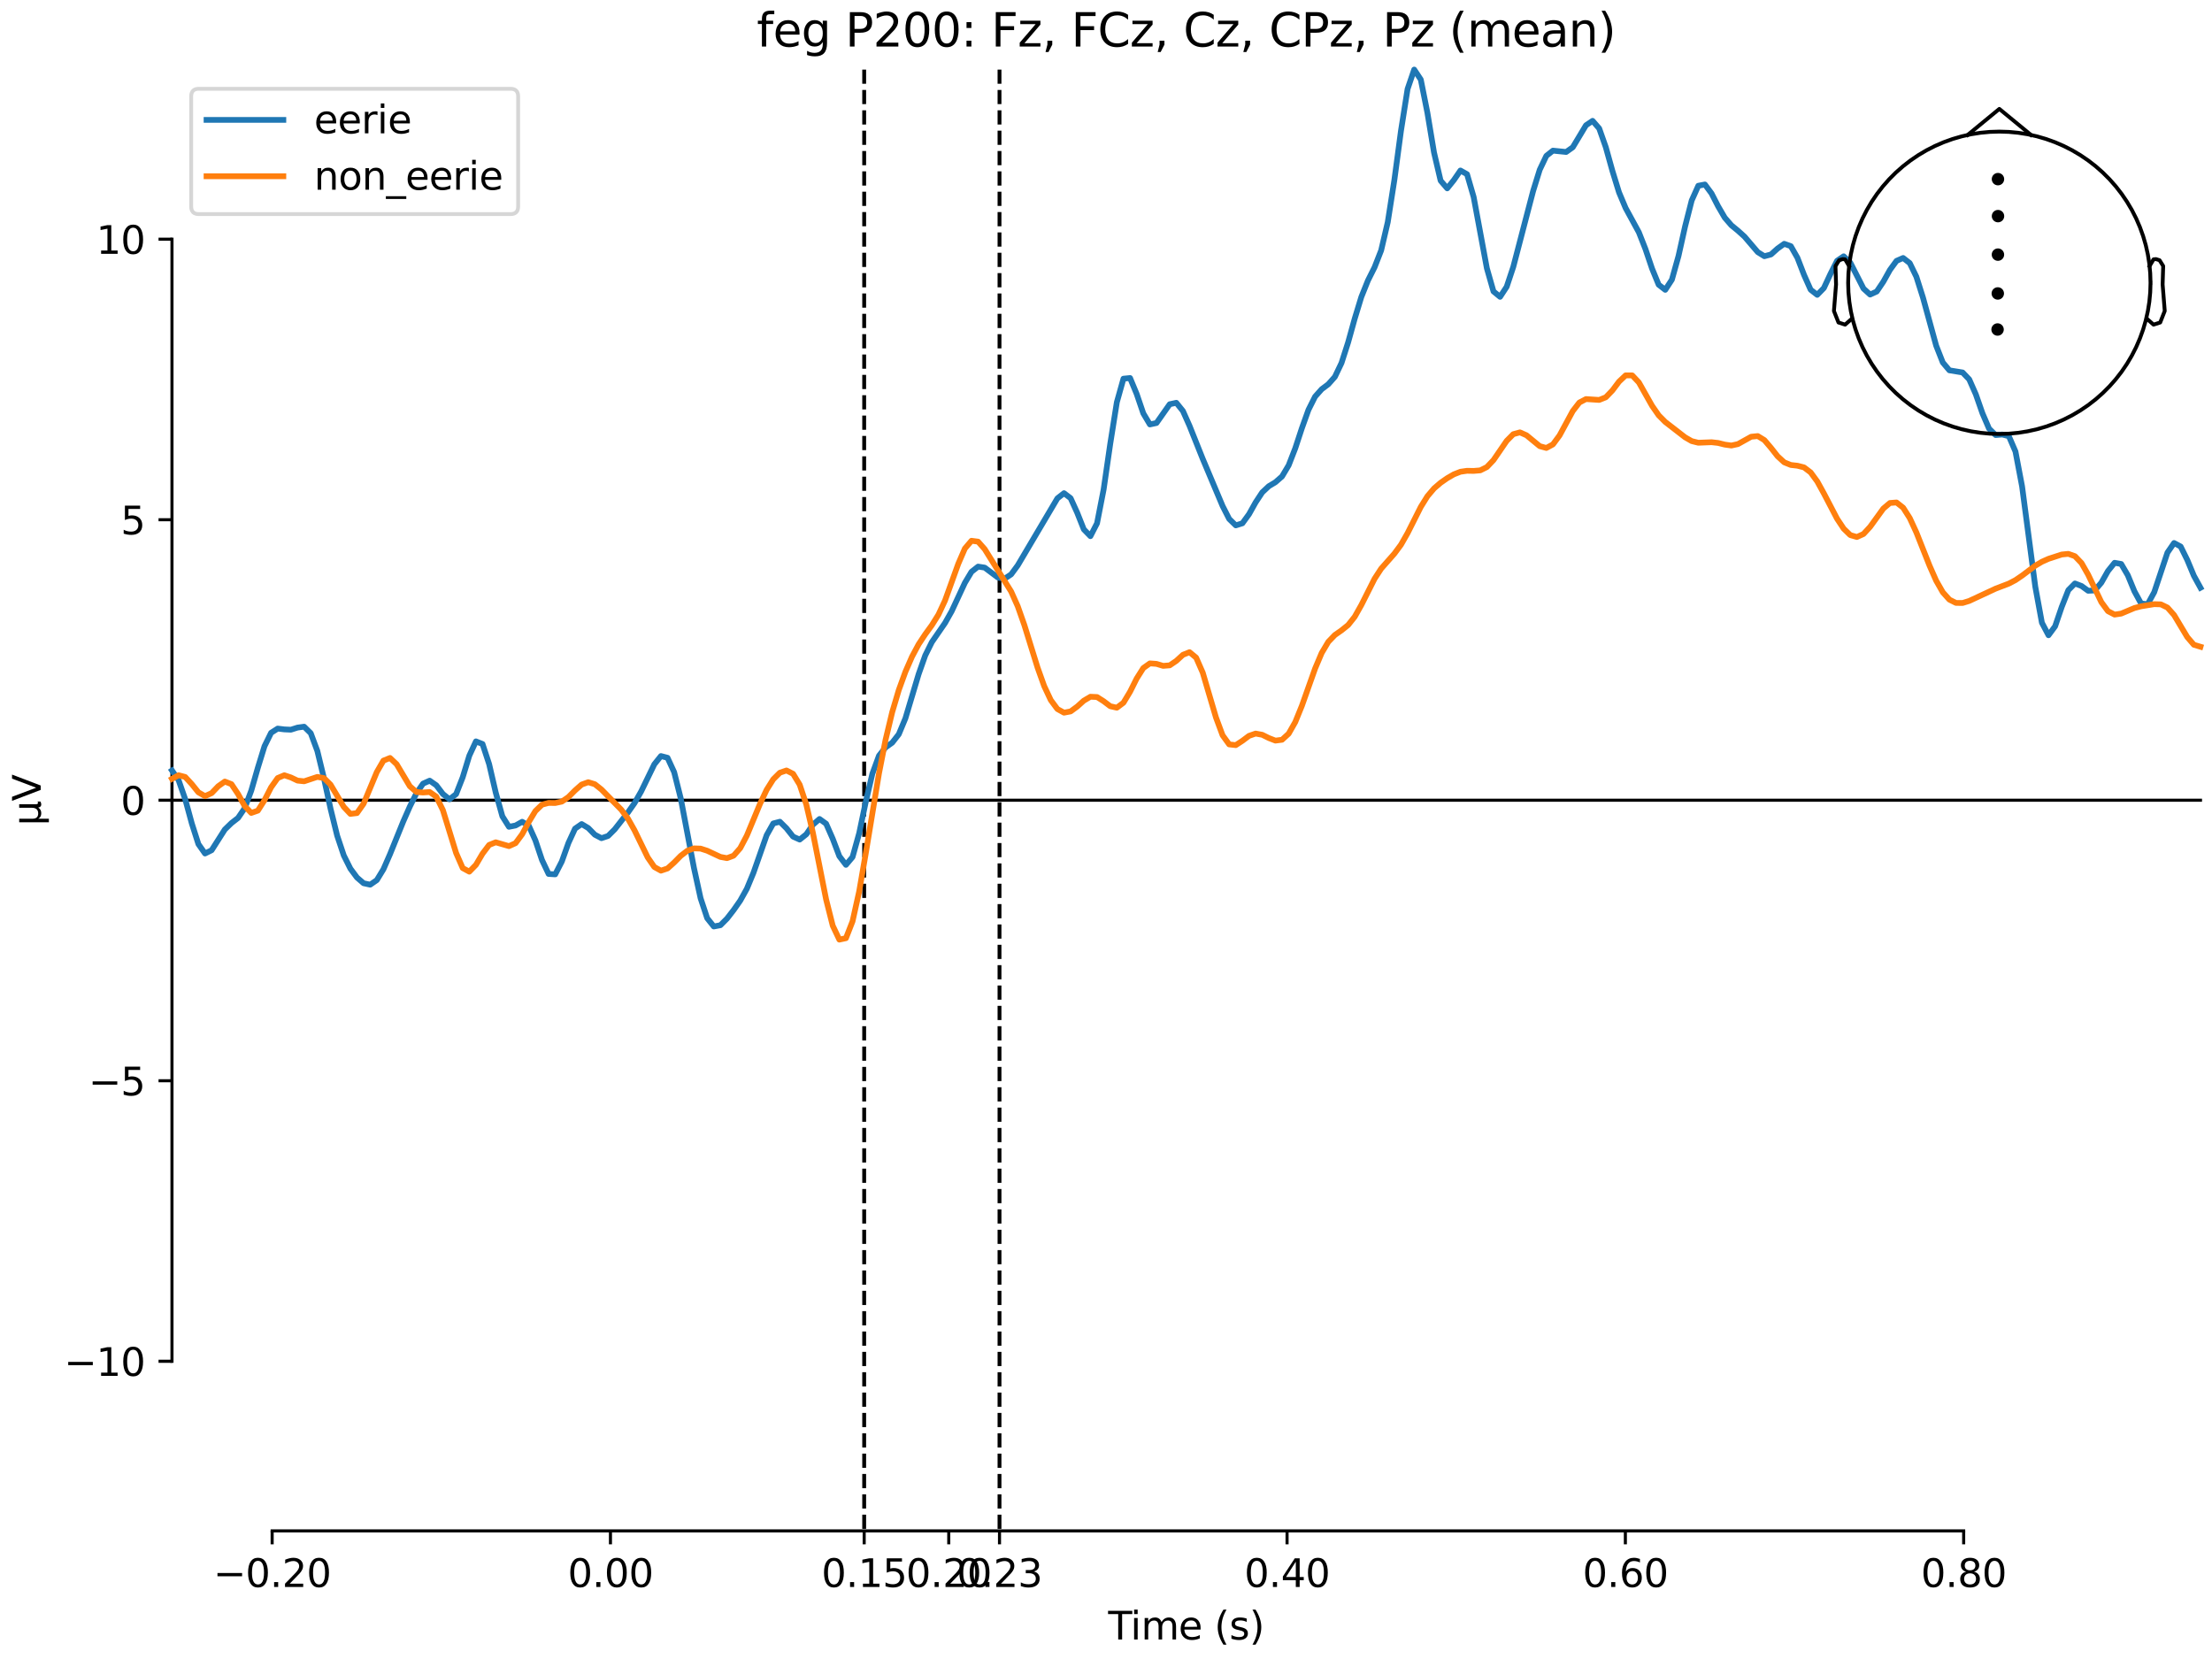 <?xml version="1.0" encoding="utf-8" standalone="no"?>
<!DOCTYPE svg PUBLIC "-//W3C//DTD SVG 1.1//EN"
  "http://www.w3.org/Graphics/SVG/1.1/DTD/svg11.dtd">
<svg xmlns:xlink="http://www.w3.org/1999/xlink" width="576pt" height="432pt" viewBox="0 0 576 432" xmlns="http://www.w3.org/2000/svg" version="1.1">
 <defs>
  <style type="text/css">*{stroke-linejoin: round; stroke-linecap: butt}</style>
 </defs>
 <g id="figure_1">
  <g id="patch_1">
   <path d="M 0 432 
L 576 432 
L 576 0 
L 0 0 
z
" style="fill: #ffffff"/>
  </g>
  <g id="axes_1">
   <g id="patch_2">
    <path d="M 44.783 398.644 
L 573 398.644 
L 573 18.118 
L 44.783 18.118 
L 44.783 398.644 
z
" style="fill: none; opacity: 0"/>
   </g>
   <g id="patch_3">
    <path d="M 44.783 354.47 
L 44.783 62.292 
" style="fill: none; stroke: #000000; stroke-width: 0.8; stroke-linejoin: miter; stroke-linecap: square"/>
   </g>
   <g id="LineCollection_1">
    <path d="M 225.031 18.118 
L 225.031 398.644 
" clip-path="url(#pc5da5f816c)" style="fill: none; stroke-dasharray: 3.7,1.6; stroke-dashoffset: 0; stroke: #000000"/>
    <path d="M 260.268 18.118 
L 260.268 398.644 
" clip-path="url(#pc5da5f816c)" style="fill: none; stroke-dasharray: 3.7,1.6; stroke-dashoffset: 0; stroke: #000000"/>
   </g>
   <g id="matplotlib.axis_1">
    <g id="xtick_1">
     <g id="line2d_1">
      <defs>
       <path id="mfc58b6dfa8" d="M 0 0 
L 0 3.5 
" style="stroke: #000000; stroke-width: 0.8"/>
      </defs>
      <g>
       <use xlink:href="#mfc58b6dfa8" x="70.867" y="398.644" style="stroke: #000000; stroke-width: 0.8"/>
      </g>
     </g>
     <g id="text_1">
      <!-- −0.20 -->
      <g transform="translate(55.544 413.242) scale(0.1 -0.1)">
       <defs>
        <path id="DejaVuSans-2212" d="M 678 2272 
L 4684 2272 
L 4684 1741 
L 678 1741 
L 678 2272 
z
" transform="scale(0.016)"/>
        <path id="DejaVuSans-30" d="M 2034 4250 
Q 1547 4250 1301 3770 
Q 1056 3291 1056 2328 
Q 1056 1369 1301 889 
Q 1547 409 2034 409 
Q 2525 409 2770 889 
Q 3016 1369 3016 2328 
Q 3016 3291 2770 3770 
Q 2525 4250 2034 4250 
z
M 2034 4750 
Q 2819 4750 3233 4129 
Q 3647 3509 3647 2328 
Q 3647 1150 3233 529 
Q 2819 -91 2034 -91 
Q 1250 -91 836 529 
Q 422 1150 422 2328 
Q 422 3509 836 4129 
Q 1250 4750 2034 4750 
z
" transform="scale(0.016)"/>
        <path id="DejaVuSans-2e" d="M 684 794 
L 1344 794 
L 1344 0 
L 684 0 
L 684 794 
z
" transform="scale(0.016)"/>
        <path id="DejaVuSans-32" d="M 1228 531 
L 3431 531 
L 3431 0 
L 469 0 
L 469 531 
Q 828 903 1448 1529 
Q 2069 2156 2228 2338 
Q 2531 2678 2651 2914 
Q 2772 3150 2772 3378 
Q 2772 3750 2511 3984 
Q 2250 4219 1831 4219 
Q 1534 4219 1204 4116 
Q 875 4013 500 3803 
L 500 4441 
Q 881 4594 1212 4672 
Q 1544 4750 1819 4750 
Q 2544 4750 2975 4387 
Q 3406 4025 3406 3419 
Q 3406 3131 3298 2873 
Q 3191 2616 2906 2266 
Q 2828 2175 2409 1742 
Q 1991 1309 1228 531 
z
" transform="scale(0.016)"/>
       </defs>
       <use xlink:href="#DejaVuSans-2212"/>
       <use xlink:href="#DejaVuSans-30" transform="translate(83.789 0)"/>
       <use xlink:href="#DejaVuSans-2e" transform="translate(147.412 0)"/>
       <use xlink:href="#DejaVuSans-32" transform="translate(179.199 0)"/>
       <use xlink:href="#DejaVuSans-30" transform="translate(242.822 0)"/>
      </g>
     </g>
    </g>
    <g id="xtick_2">
     <g id="line2d_2">
      <g>
       <use xlink:href="#mfc58b6dfa8" x="158.96" y="398.644" style="stroke: #000000; stroke-width: 0.8"/>
      </g>
     </g>
     <g id="text_2">
      <!-- 0.00 -->
      <g transform="translate(147.828 413.242) scale(0.1 -0.1)">
       <use xlink:href="#DejaVuSans-30"/>
       <use xlink:href="#DejaVuSans-2e" transform="translate(63.623 0)"/>
       <use xlink:href="#DejaVuSans-30" transform="translate(95.41 0)"/>
       <use xlink:href="#DejaVuSans-30" transform="translate(159.033 0)"/>
      </g>
     </g>
    </g>
    <g id="xtick_3">
     <g id="line2d_3">
      <g>
       <use xlink:href="#mfc58b6dfa8" x="225.031" y="398.644" style="stroke: #000000; stroke-width: 0.8"/>
      </g>
     </g>
     <g id="text_3">
      <!-- 0.15 -->
      <g transform="translate(213.898 413.242) scale(0.1 -0.1)">
       <defs>
        <path id="DejaVuSans-31" d="M 794 531 
L 1825 531 
L 1825 4091 
L 703 3866 
L 703 4441 
L 1819 4666 
L 2450 4666 
L 2450 531 
L 3481 531 
L 3481 0 
L 794 0 
L 794 531 
z
" transform="scale(0.016)"/>
        <path id="DejaVuSans-35" d="M 691 4666 
L 3169 4666 
L 3169 4134 
L 1269 4134 
L 1269 2991 
Q 1406 3038 1543 3061 
Q 1681 3084 1819 3084 
Q 2600 3084 3056 2656 
Q 3513 2228 3513 1497 
Q 3513 744 3044 326 
Q 2575 -91 1722 -91 
Q 1428 -91 1123 -41 
Q 819 9 494 109 
L 494 744 
Q 775 591 1075 516 
Q 1375 441 1709 441 
Q 2250 441 2565 725 
Q 2881 1009 2881 1497 
Q 2881 1984 2565 2268 
Q 2250 2553 1709 2553 
Q 1456 2553 1204 2497 
Q 953 2441 691 2322 
L 691 4666 
z
" transform="scale(0.016)"/>
       </defs>
       <use xlink:href="#DejaVuSans-30"/>
       <use xlink:href="#DejaVuSans-2e" transform="translate(63.623 0)"/>
       <use xlink:href="#DejaVuSans-31" transform="translate(95.41 0)"/>
       <use xlink:href="#DejaVuSans-35" transform="translate(159.033 0)"/>
      </g>
     </g>
    </g>
    <g id="xtick_4">
     <g id="line2d_4">
      <g>
       <use xlink:href="#mfc58b6dfa8" x="247.054" y="398.644" style="stroke: #000000; stroke-width: 0.8"/>
      </g>
     </g>
     <g id="text_4">
      <!-- 0.20 -->
      <g transform="translate(235.921 413.242) scale(0.1 -0.1)">
       <use xlink:href="#DejaVuSans-30"/>
       <use xlink:href="#DejaVuSans-2e" transform="translate(63.623 0)"/>
       <use xlink:href="#DejaVuSans-32" transform="translate(95.41 0)"/>
       <use xlink:href="#DejaVuSans-30" transform="translate(159.033 0)"/>
      </g>
     </g>
    </g>
    <g id="xtick_5">
     <g id="line2d_5">
      <g>
       <use xlink:href="#mfc58b6dfa8" x="260.268" y="398.644" style="stroke: #000000; stroke-width: 0.8"/>
      </g>
     </g>
     <g id="text_5">
      <!-- 0.23 -->
      <g transform="translate(249.135 413.242) scale(0.1 -0.1)">
       <defs>
        <path id="DejaVuSans-33" d="M 2597 2516 
Q 3050 2419 3304 2112 
Q 3559 1806 3559 1356 
Q 3559 666 3084 287 
Q 2609 -91 1734 -91 
Q 1441 -91 1130 -33 
Q 819 25 488 141 
L 488 750 
Q 750 597 1062 519 
Q 1375 441 1716 441 
Q 2309 441 2620 675 
Q 2931 909 2931 1356 
Q 2931 1769 2642 2001 
Q 2353 2234 1838 2234 
L 1294 2234 
L 1294 2753 
L 1863 2753 
Q 2328 2753 2575 2939 
Q 2822 3125 2822 3475 
Q 2822 3834 2567 4026 
Q 2313 4219 1838 4219 
Q 1578 4219 1281 4162 
Q 984 4106 628 3988 
L 628 4550 
Q 988 4650 1302 4700 
Q 1616 4750 1894 4750 
Q 2613 4750 3031 4423 
Q 3450 4097 3450 3541 
Q 3450 3153 3228 2886 
Q 3006 2619 2597 2516 
z
" transform="scale(0.016)"/>
       </defs>
       <use xlink:href="#DejaVuSans-30"/>
       <use xlink:href="#DejaVuSans-2e" transform="translate(63.623 0)"/>
       <use xlink:href="#DejaVuSans-32" transform="translate(95.41 0)"/>
       <use xlink:href="#DejaVuSans-33" transform="translate(159.033 0)"/>
      </g>
     </g>
    </g>
    <g id="xtick_6">
     <g id="line2d_6">
      <g>
       <use xlink:href="#mfc58b6dfa8" x="335.147" y="398.644" style="stroke: #000000; stroke-width: 0.8"/>
      </g>
     </g>
     <g id="text_6">
      <!-- 0.40 -->
      <g transform="translate(324.015 413.242) scale(0.1 -0.1)">
       <defs>
        <path id="DejaVuSans-34" d="M 2419 4116 
L 825 1625 
L 2419 1625 
L 2419 4116 
z
M 2253 4666 
L 3047 4666 
L 3047 1625 
L 3713 1625 
L 3713 1100 
L 3047 1100 
L 3047 0 
L 2419 0 
L 2419 1100 
L 313 1100 
L 313 1709 
L 2253 4666 
z
" transform="scale(0.016)"/>
       </defs>
       <use xlink:href="#DejaVuSans-30"/>
       <use xlink:href="#DejaVuSans-2e" transform="translate(63.623 0)"/>
       <use xlink:href="#DejaVuSans-34" transform="translate(95.41 0)"/>
       <use xlink:href="#DejaVuSans-30" transform="translate(159.033 0)"/>
      </g>
     </g>
    </g>
    <g id="xtick_7">
     <g id="line2d_7">
      <g>
       <use xlink:href="#mfc58b6dfa8" x="423.241" y="398.644" style="stroke: #000000; stroke-width: 0.8"/>
      </g>
     </g>
     <g id="text_7">
      <!-- 0.60 -->
      <g transform="translate(412.108 413.242) scale(0.1 -0.1)">
       <defs>
        <path id="DejaVuSans-36" d="M 2113 2584 
Q 1688 2584 1439 2293 
Q 1191 2003 1191 1497 
Q 1191 994 1439 701 
Q 1688 409 2113 409 
Q 2538 409 2786 701 
Q 3034 994 3034 1497 
Q 3034 2003 2786 2293 
Q 2538 2584 2113 2584 
z
M 3366 4563 
L 3366 3988 
Q 3128 4100 2886 4159 
Q 2644 4219 2406 4219 
Q 1781 4219 1451 3797 
Q 1122 3375 1075 2522 
Q 1259 2794 1537 2939 
Q 1816 3084 2150 3084 
Q 2853 3084 3261 2657 
Q 3669 2231 3669 1497 
Q 3669 778 3244 343 
Q 2819 -91 2113 -91 
Q 1303 -91 875 529 
Q 447 1150 447 2328 
Q 447 3434 972 4092 
Q 1497 4750 2381 4750 
Q 2619 4750 2861 4703 
Q 3103 4656 3366 4563 
z
" transform="scale(0.016)"/>
       </defs>
       <use xlink:href="#DejaVuSans-30"/>
       <use xlink:href="#DejaVuSans-2e" transform="translate(63.623 0)"/>
       <use xlink:href="#DejaVuSans-36" transform="translate(95.41 0)"/>
       <use xlink:href="#DejaVuSans-30" transform="translate(159.033 0)"/>
      </g>
     </g>
    </g>
    <g id="xtick_8">
     <g id="line2d_8">
      <g>
       <use xlink:href="#mfc58b6dfa8" x="511.334" y="398.644" style="stroke: #000000; stroke-width: 0.8"/>
      </g>
     </g>
     <g id="text_8">
      <!-- 0.80 -->
      <g transform="translate(500.202 413.242) scale(0.1 -0.1)">
       <defs>
        <path id="DejaVuSans-38" d="M 2034 2216 
Q 1584 2216 1326 1975 
Q 1069 1734 1069 1313 
Q 1069 891 1326 650 
Q 1584 409 2034 409 
Q 2484 409 2743 651 
Q 3003 894 3003 1313 
Q 3003 1734 2745 1975 
Q 2488 2216 2034 2216 
z
M 1403 2484 
Q 997 2584 770 2862 
Q 544 3141 544 3541 
Q 544 4100 942 4425 
Q 1341 4750 2034 4750 
Q 2731 4750 3128 4425 
Q 3525 4100 3525 3541 
Q 3525 3141 3298 2862 
Q 3072 2584 2669 2484 
Q 3125 2378 3379 2068 
Q 3634 1759 3634 1313 
Q 3634 634 3220 271 
Q 2806 -91 2034 -91 
Q 1263 -91 848 271 
Q 434 634 434 1313 
Q 434 1759 690 2068 
Q 947 2378 1403 2484 
z
M 1172 3481 
Q 1172 3119 1398 2916 
Q 1625 2713 2034 2713 
Q 2441 2713 2670 2916 
Q 2900 3119 2900 3481 
Q 2900 3844 2670 4047 
Q 2441 4250 2034 4250 
Q 1625 4250 1398 4047 
Q 1172 3844 1172 3481 
z
" transform="scale(0.016)"/>
       </defs>
       <use xlink:href="#DejaVuSans-30"/>
       <use xlink:href="#DejaVuSans-2e" transform="translate(63.623 0)"/>
       <use xlink:href="#DejaVuSans-38" transform="translate(95.41 0)"/>
       <use xlink:href="#DejaVuSans-30" transform="translate(159.033 0)"/>
      </g>
     </g>
    </g>
    <g id="text_9">
     <!-- Time (s) -->
     <g transform="translate(288.562 426.92) scale(0.1 -0.1)">
      <defs>
       <path id="DejaVuSans-54" d="M -19 4666 
L 3928 4666 
L 3928 4134 
L 2272 4134 
L 2272 0 
L 1638 0 
L 1638 4134 
L -19 4134 
L -19 4666 
z
" transform="scale(0.016)"/>
       <path id="DejaVuSans-69" d="M 603 3500 
L 1178 3500 
L 1178 0 
L 603 0 
L 603 3500 
z
M 603 4863 
L 1178 4863 
L 1178 4134 
L 603 4134 
L 603 4863 
z
" transform="scale(0.016)"/>
       <path id="DejaVuSans-6d" d="M 3328 2828 
Q 3544 3216 3844 3400 
Q 4144 3584 4550 3584 
Q 5097 3584 5394 3201 
Q 5691 2819 5691 2113 
L 5691 0 
L 5113 0 
L 5113 2094 
Q 5113 2597 4934 2840 
Q 4756 3084 4391 3084 
Q 3944 3084 3684 2787 
Q 3425 2491 3425 1978 
L 3425 0 
L 2847 0 
L 2847 2094 
Q 2847 2600 2669 2842 
Q 2491 3084 2119 3084 
Q 1678 3084 1418 2786 
Q 1159 2488 1159 1978 
L 1159 0 
L 581 0 
L 581 3500 
L 1159 3500 
L 1159 2956 
Q 1356 3278 1631 3431 
Q 1906 3584 2284 3584 
Q 2666 3584 2933 3390 
Q 3200 3197 3328 2828 
z
" transform="scale(0.016)"/>
       <path id="DejaVuSans-65" d="M 3597 1894 
L 3597 1613 
L 953 1613 
Q 991 1019 1311 708 
Q 1631 397 2203 397 
Q 2534 397 2845 478 
Q 3156 559 3463 722 
L 3463 178 
Q 3153 47 2828 -22 
Q 2503 -91 2169 -91 
Q 1331 -91 842 396 
Q 353 884 353 1716 
Q 353 2575 817 3079 
Q 1281 3584 2069 3584 
Q 2775 3584 3186 3129 
Q 3597 2675 3597 1894 
z
M 3022 2063 
Q 3016 2534 2758 2815 
Q 2500 3097 2075 3097 
Q 1594 3097 1305 2825 
Q 1016 2553 972 2059 
L 3022 2063 
z
" transform="scale(0.016)"/>
       <path id="DejaVuSans-20" transform="scale(0.016)"/>
       <path id="DejaVuSans-28" d="M 1984 4856 
Q 1566 4138 1362 3434 
Q 1159 2731 1159 2009 
Q 1159 1288 1364 580 
Q 1569 -128 1984 -844 
L 1484 -844 
Q 1016 -109 783 600 
Q 550 1309 550 2009 
Q 550 2706 781 3412 
Q 1013 4119 1484 4856 
L 1984 4856 
z
" transform="scale(0.016)"/>
       <path id="DejaVuSans-73" d="M 2834 3397 
L 2834 2853 
Q 2591 2978 2328 3040 
Q 2066 3103 1784 3103 
Q 1356 3103 1142 2972 
Q 928 2841 928 2578 
Q 928 2378 1081 2264 
Q 1234 2150 1697 2047 
L 1894 2003 
Q 2506 1872 2764 1633 
Q 3022 1394 3022 966 
Q 3022 478 2636 193 
Q 2250 -91 1575 -91 
Q 1294 -91 989 -36 
Q 684 19 347 128 
L 347 722 
Q 666 556 975 473 
Q 1284 391 1588 391 
Q 1994 391 2212 530 
Q 2431 669 2431 922 
Q 2431 1156 2273 1281 
Q 2116 1406 1581 1522 
L 1381 1569 
Q 847 1681 609 1914 
Q 372 2147 372 2553 
Q 372 3047 722 3315 
Q 1072 3584 1716 3584 
Q 2034 3584 2315 3537 
Q 2597 3491 2834 3397 
z
" transform="scale(0.016)"/>
       <path id="DejaVuSans-29" d="M 513 4856 
L 1013 4856 
Q 1481 4119 1714 3412 
Q 1947 2706 1947 2009 
Q 1947 1309 1714 600 
Q 1481 -109 1013 -844 
L 513 -844 
Q 928 -128 1133 580 
Q 1338 1288 1338 2009 
Q 1338 2731 1133 3434 
Q 928 4138 513 4856 
z
" transform="scale(0.016)"/>
      </defs>
      <use xlink:href="#DejaVuSans-54"/>
      <use xlink:href="#DejaVuSans-69" transform="translate(57.959 0)"/>
      <use xlink:href="#DejaVuSans-6d" transform="translate(85.742 0)"/>
      <use xlink:href="#DejaVuSans-65" transform="translate(183.154 0)"/>
      <use xlink:href="#DejaVuSans-20" transform="translate(244.678 0)"/>
      <use xlink:href="#DejaVuSans-28" transform="translate(276.465 0)"/>
      <use xlink:href="#DejaVuSans-73" transform="translate(315.479 0)"/>
      <use xlink:href="#DejaVuSans-29" transform="translate(367.578 0)"/>
     </g>
    </g>
   </g>
   <g id="matplotlib.axis_2">
    <g id="ytick_1">
     <g id="line2d_9">
      <defs>
       <path id="m77e9f775b7" d="M 0 0 
L -3.5 0 
" style="stroke: #000000; stroke-width: 0.8"/>
      </defs>
      <g>
       <use xlink:href="#m77e9f775b7" x="44.783" y="354.47" style="stroke: #000000; stroke-width: 0.8"/>
      </g>
     </g>
     <g id="text_10">
      <!-- −10 -->
      <g transform="translate(16.678 358.269) scale(0.1 -0.1)">
       <use xlink:href="#DejaVuSans-2212"/>
       <use xlink:href="#DejaVuSans-31" transform="translate(83.789 0)"/>
       <use xlink:href="#DejaVuSans-30" transform="translate(147.412 0)"/>
      </g>
     </g>
    </g>
    <g id="ytick_2">
     <g id="line2d_10">
      <g>
       <use xlink:href="#m77e9f775b7" x="44.783" y="281.425" style="stroke: #000000; stroke-width: 0.8"/>
      </g>
     </g>
     <g id="text_11">
      <!-- −5 -->
      <g transform="translate(23.041 285.225) scale(0.1 -0.1)">
       <use xlink:href="#DejaVuSans-2212"/>
       <use xlink:href="#DejaVuSans-35" transform="translate(83.789 0)"/>
      </g>
     </g>
    </g>
    <g id="ytick_3">
     <g id="line2d_11">
      <g>
       <use xlink:href="#m77e9f775b7" x="44.783" y="208.381" style="stroke: #000000; stroke-width: 0.8"/>
      </g>
     </g>
     <g id="text_12">
      <!-- 0 -->
      <g transform="translate(31.421 212.18) scale(0.1 -0.1)">
       <use xlink:href="#DejaVuSans-30"/>
      </g>
     </g>
    </g>
    <g id="ytick_4">
     <g id="line2d_12">
      <g>
       <use xlink:href="#m77e9f775b7" x="44.783" y="135.336" style="stroke: #000000; stroke-width: 0.8"/>
      </g>
     </g>
     <g id="text_13">
      <!-- 5 -->
      <g transform="translate(31.421 139.136) scale(0.1 -0.1)">
       <use xlink:href="#DejaVuSans-35"/>
      </g>
     </g>
    </g>
    <g id="ytick_5">
     <g id="line2d_13">
      <g>
       <use xlink:href="#m77e9f775b7" x="44.783" y="62.292" style="stroke: #000000; stroke-width: 0.8"/>
      </g>
     </g>
     <g id="text_14">
      <!-- 10 -->
      <g transform="translate(25.058 66.091) scale(0.1 -0.1)">
       <use xlink:href="#DejaVuSans-31"/>
       <use xlink:href="#DejaVuSans-30" transform="translate(63.623 0)"/>
      </g>
     </g>
    </g>
    <g id="text_15">
     <!-- µV -->
     <g transform="translate(10.599 214.982) rotate(-90) scale(0.1 -0.1)">
      <defs>
       <path id="DejaVuSans-b5" d="M 544 -1331 
L 544 3500 
L 1119 3500 
L 1119 1325 
Q 1119 872 1334 640 
Q 1550 409 1972 409 
Q 2434 409 2667 671 
Q 2900 934 2900 1459 
L 2900 3500 
L 3475 3500 
L 3475 806 
Q 3475 619 3529 530 
Q 3584 441 3700 441 
Q 3728 441 3778 458 
Q 3828 475 3916 513 
L 3916 50 
Q 3788 -22 3673 -56 
Q 3559 -91 3450 -91 
Q 3234 -91 3106 31 
Q 2978 153 2931 403 
Q 2775 156 2548 32 
Q 2322 -91 2016 -91 
Q 1697 -91 1473 31 
Q 1250 153 1119 397 
L 1119 -1331 
L 544 -1331 
z
" transform="scale(0.016)"/>
       <path id="DejaVuSans-56" d="M 1831 0 
L 50 4666 
L 709 4666 
L 2188 738 
L 3669 4666 
L 4325 4666 
L 2547 0 
L 1831 0 
z
" transform="scale(0.016)"/>
      </defs>
      <use xlink:href="#DejaVuSans-b5"/>
      <use xlink:href="#DejaVuSans-56" transform="translate(63.623 0)"/>
     </g>
    </g>
   </g>
   <g id="patch_4">
    <path d="M 70.867 398.644 
L 511.334 398.644 
" style="fill: none; stroke: #000000; stroke-width: 0.8; stroke-linejoin: miter; stroke-linecap: square"/>
   </g>
   <g id="patch_5">
    <path d="M 44.783 208.381 
L 573 208.381 
" style="fill: none; stroke: #000000; stroke-width: 0.8; stroke-linejoin: miter; stroke-linecap: square"/>
   </g>
   <g id="text_16">
    <!-- feg P200: Fz, FCz, Cz, CPz, Pz (mean) -->
    <g transform="translate(197.062 12.118) scale(0.12 -0.12)">
     <defs>
      <path id="DejaVuSans-66" d="M 2375 4863 
L 2375 4384 
L 1825 4384 
Q 1516 4384 1395 4259 
Q 1275 4134 1275 3809 
L 1275 3500 
L 2222 3500 
L 2222 3053 
L 1275 3053 
L 1275 0 
L 697 0 
L 697 3053 
L 147 3053 
L 147 3500 
L 697 3500 
L 697 3744 
Q 697 4328 969 4595 
Q 1241 4863 1831 4863 
L 2375 4863 
z
" transform="scale(0.016)"/>
      <path id="DejaVuSans-67" d="M 2906 1791 
Q 2906 2416 2648 2759 
Q 2391 3103 1925 3103 
Q 1463 3103 1205 2759 
Q 947 2416 947 1791 
Q 947 1169 1205 825 
Q 1463 481 1925 481 
Q 2391 481 2648 825 
Q 2906 1169 2906 1791 
z
M 3481 434 
Q 3481 -459 3084 -895 
Q 2688 -1331 1869 -1331 
Q 1566 -1331 1297 -1286 
Q 1028 -1241 775 -1147 
L 775 -588 
Q 1028 -725 1275 -790 
Q 1522 -856 1778 -856 
Q 2344 -856 2625 -561 
Q 2906 -266 2906 331 
L 2906 616 
Q 2728 306 2450 153 
Q 2172 0 1784 0 
Q 1141 0 747 490 
Q 353 981 353 1791 
Q 353 2603 747 3093 
Q 1141 3584 1784 3584 
Q 2172 3584 2450 3431 
Q 2728 3278 2906 2969 
L 2906 3500 
L 3481 3500 
L 3481 434 
z
" transform="scale(0.016)"/>
      <path id="DejaVuSans-50" d="M 1259 4147 
L 1259 2394 
L 2053 2394 
Q 2494 2394 2734 2622 
Q 2975 2850 2975 3272 
Q 2975 3691 2734 3919 
Q 2494 4147 2053 4147 
L 1259 4147 
z
M 628 4666 
L 2053 4666 
Q 2838 4666 3239 4311 
Q 3641 3956 3641 3272 
Q 3641 2581 3239 2228 
Q 2838 1875 2053 1875 
L 1259 1875 
L 1259 0 
L 628 0 
L 628 4666 
z
" transform="scale(0.016)"/>
      <path id="DejaVuSans-3a" d="M 750 794 
L 1409 794 
L 1409 0 
L 750 0 
L 750 794 
z
M 750 3309 
L 1409 3309 
L 1409 2516 
L 750 2516 
L 750 3309 
z
" transform="scale(0.016)"/>
      <path id="DejaVuSans-46" d="M 628 4666 
L 3309 4666 
L 3309 4134 
L 1259 4134 
L 1259 2759 
L 3109 2759 
L 3109 2228 
L 1259 2228 
L 1259 0 
L 628 0 
L 628 4666 
z
" transform="scale(0.016)"/>
      <path id="DejaVuSans-7a" d="M 353 3500 
L 3084 3500 
L 3084 2975 
L 922 459 
L 3084 459 
L 3084 0 
L 275 0 
L 275 525 
L 2438 3041 
L 353 3041 
L 353 3500 
z
" transform="scale(0.016)"/>
      <path id="DejaVuSans-2c" d="M 750 794 
L 1409 794 
L 1409 256 
L 897 -744 
L 494 -744 
L 750 256 
L 750 794 
z
" transform="scale(0.016)"/>
      <path id="DejaVuSans-43" d="M 4122 4306 
L 4122 3641 
Q 3803 3938 3442 4084 
Q 3081 4231 2675 4231 
Q 1875 4231 1450 3742 
Q 1025 3253 1025 2328 
Q 1025 1406 1450 917 
Q 1875 428 2675 428 
Q 3081 428 3442 575 
Q 3803 722 4122 1019 
L 4122 359 
Q 3791 134 3420 21 
Q 3050 -91 2638 -91 
Q 1578 -91 968 557 
Q 359 1206 359 2328 
Q 359 3453 968 4101 
Q 1578 4750 2638 4750 
Q 3056 4750 3426 4639 
Q 3797 4528 4122 4306 
z
" transform="scale(0.016)"/>
      <path id="DejaVuSans-61" d="M 2194 1759 
Q 1497 1759 1228 1600 
Q 959 1441 959 1056 
Q 959 750 1161 570 
Q 1363 391 1709 391 
Q 2188 391 2477 730 
Q 2766 1069 2766 1631 
L 2766 1759 
L 2194 1759 
z
M 3341 1997 
L 3341 0 
L 2766 0 
L 2766 531 
Q 2569 213 2275 61 
Q 1981 -91 1556 -91 
Q 1019 -91 701 211 
Q 384 513 384 1019 
Q 384 1609 779 1909 
Q 1175 2209 1959 2209 
L 2766 2209 
L 2766 2266 
Q 2766 2663 2505 2880 
Q 2244 3097 1772 3097 
Q 1472 3097 1187 3025 
Q 903 2953 641 2809 
L 641 3341 
Q 956 3463 1253 3523 
Q 1550 3584 1831 3584 
Q 2591 3584 2966 3190 
Q 3341 2797 3341 1997 
z
" transform="scale(0.016)"/>
      <path id="DejaVuSans-6e" d="M 3513 2113 
L 3513 0 
L 2938 0 
L 2938 2094 
Q 2938 2591 2744 2837 
Q 2550 3084 2163 3084 
Q 1697 3084 1428 2787 
Q 1159 2491 1159 1978 
L 1159 0 
L 581 0 
L 581 3500 
L 1159 3500 
L 1159 2956 
Q 1366 3272 1645 3428 
Q 1925 3584 2291 3584 
Q 2894 3584 3203 3211 
Q 3513 2838 3513 2113 
z
" transform="scale(0.016)"/>
     </defs>
     <use xlink:href="#DejaVuSans-66"/>
     <use xlink:href="#DejaVuSans-65" transform="translate(35.205 0)"/>
     <use xlink:href="#DejaVuSans-67" transform="translate(96.729 0)"/>
     <use xlink:href="#DejaVuSans-20" transform="translate(160.205 0)"/>
     <use xlink:href="#DejaVuSans-50" transform="translate(191.992 0)"/>
     <use xlink:href="#DejaVuSans-32" transform="translate(252.295 0)"/>
     <use xlink:href="#DejaVuSans-30" transform="translate(315.918 0)"/>
     <use xlink:href="#DejaVuSans-30" transform="translate(379.541 0)"/>
     <use xlink:href="#DejaVuSans-3a" transform="translate(443.164 0)"/>
     <use xlink:href="#DejaVuSans-20" transform="translate(476.855 0)"/>
     <use xlink:href="#DejaVuSans-46" transform="translate(508.643 0)"/>
     <use xlink:href="#DejaVuSans-7a" transform="translate(566.162 0)"/>
     <use xlink:href="#DejaVuSans-2c" transform="translate(618.652 0)"/>
     <use xlink:href="#DejaVuSans-20" transform="translate(650.439 0)"/>
     <use xlink:href="#DejaVuSans-46" transform="translate(682.227 0)"/>
     <use xlink:href="#DejaVuSans-43" transform="translate(739.746 0)"/>
     <use xlink:href="#DejaVuSans-7a" transform="translate(809.57 0)"/>
     <use xlink:href="#DejaVuSans-2c" transform="translate(862.061 0)"/>
     <use xlink:href="#DejaVuSans-20" transform="translate(893.848 0)"/>
     <use xlink:href="#DejaVuSans-43" transform="translate(925.635 0)"/>
     <use xlink:href="#DejaVuSans-7a" transform="translate(995.459 0)"/>
     <use xlink:href="#DejaVuSans-2c" transform="translate(1047.949 0)"/>
     <use xlink:href="#DejaVuSans-20" transform="translate(1079.736 0)"/>
     <use xlink:href="#DejaVuSans-43" transform="translate(1111.523 0)"/>
     <use xlink:href="#DejaVuSans-50" transform="translate(1181.348 0)"/>
     <use xlink:href="#DejaVuSans-7a" transform="translate(1241.65 0)"/>
     <use xlink:href="#DejaVuSans-2c" transform="translate(1294.141 0)"/>
     <use xlink:href="#DejaVuSans-20" transform="translate(1325.928 0)"/>
     <use xlink:href="#DejaVuSans-50" transform="translate(1357.715 0)"/>
     <use xlink:href="#DejaVuSans-7a" transform="translate(1418.018 0)"/>
     <use xlink:href="#DejaVuSans-20" transform="translate(1470.508 0)"/>
     <use xlink:href="#DejaVuSans-28" transform="translate(1502.295 0)"/>
     <use xlink:href="#DejaVuSans-6d" transform="translate(1541.309 0)"/>
     <use xlink:href="#DejaVuSans-65" transform="translate(1638.721 0)"/>
     <use xlink:href="#DejaVuSans-61" transform="translate(1700.244 0)"/>
     <use xlink:href="#DejaVuSans-6e" transform="translate(1761.523 0)"/>
     <use xlink:href="#DejaVuSans-29" transform="translate(1824.902 0)"/>
    </g>
   </g>
   <g id="legend_1">
    <g id="patch_6">
     <path d="M 51.783 55.753 
L 132.925 55.753 
Q 134.925 55.753 134.925 53.753 
L 134.925 25.118 
Q 134.925 23.118 132.925 23.118 
L 51.783 23.118 
Q 49.783 23.118 49.783 25.118 
L 49.783 53.753 
Q 49.783 55.753 51.783 55.753 
z
" style="fill: #ffffff; opacity: 0.8; stroke: #cccccc; stroke-linejoin: miter"/>
    </g>
    <g id="line2d_14">
     <path d="M 53.783 31.217 
L 63.783 31.217 
L 73.783 31.217 
" style="fill: none; stroke: #1f77b4; stroke-width: 1.5; stroke-linecap: square"/>
    </g>
    <g id="text_17">
     <!-- eerie -->
     <g transform="translate(81.783 34.717) scale(0.1 -0.1)">
      <defs>
       <path id="DejaVuSans-72" d="M 2631 2963 
Q 2534 3019 2420 3045 
Q 2306 3072 2169 3072 
Q 1681 3072 1420 2755 
Q 1159 2438 1159 1844 
L 1159 0 
L 581 0 
L 581 3500 
L 1159 3500 
L 1159 2956 
Q 1341 3275 1631 3429 
Q 1922 3584 2338 3584 
Q 2397 3584 2469 3576 
Q 2541 3569 2628 3553 
L 2631 2963 
z
" transform="scale(0.016)"/>
      </defs>
      <use xlink:href="#DejaVuSans-65"/>
      <use xlink:href="#DejaVuSans-65" transform="translate(61.523 0)"/>
      <use xlink:href="#DejaVuSans-72" transform="translate(123.047 0)"/>
      <use xlink:href="#DejaVuSans-69" transform="translate(164.16 0)"/>
      <use xlink:href="#DejaVuSans-65" transform="translate(191.943 0)"/>
     </g>
    </g>
    <g id="line2d_15">
     <path d="M 53.783 45.895 
L 63.783 45.895 
L 73.783 45.895 
" style="fill: none; stroke: #ff7f0e; stroke-width: 1.5; stroke-linecap: square"/>
    </g>
    <g id="text_18">
     <!-- non_eerie -->
     <g transform="translate(81.783 49.395) scale(0.1 -0.1)">
      <defs>
       <path id="DejaVuSans-6f" d="M 1959 3097 
Q 1497 3097 1228 2736 
Q 959 2375 959 1747 
Q 959 1119 1226 758 
Q 1494 397 1959 397 
Q 2419 397 2687 759 
Q 2956 1122 2956 1747 
Q 2956 2369 2687 2733 
Q 2419 3097 1959 3097 
z
M 1959 3584 
Q 2709 3584 3137 3096 
Q 3566 2609 3566 1747 
Q 3566 888 3137 398 
Q 2709 -91 1959 -91 
Q 1206 -91 779 398 
Q 353 888 353 1747 
Q 353 2609 779 3096 
Q 1206 3584 1959 3584 
z
" transform="scale(0.016)"/>
       <path id="DejaVuSans-5f" d="M 3263 -1063 
L 3263 -1509 
L -63 -1509 
L -63 -1063 
L 3263 -1063 
z
" transform="scale(0.016)"/>
      </defs>
      <use xlink:href="#DejaVuSans-6e"/>
      <use xlink:href="#DejaVuSans-6f" transform="translate(63.379 0)"/>
      <use xlink:href="#DejaVuSans-6e" transform="translate(124.561 0)"/>
      <use xlink:href="#DejaVuSans-5f" transform="translate(187.939 0)"/>
      <use xlink:href="#DejaVuSans-65" transform="translate(237.939 0)"/>
      <use xlink:href="#DejaVuSans-65" transform="translate(299.463 0)"/>
      <use xlink:href="#DejaVuSans-72" transform="translate(360.986 0)"/>
      <use xlink:href="#DejaVuSans-69" transform="translate(402.1 0)"/>
      <use xlink:href="#DejaVuSans-65" transform="translate(429.883 0)"/>
     </g>
    </g>
   </g>
   <g id="line2d_16">
    <path d="M 44.783 200.631 
L 46.504 203.155 
L 48.224 208.089 
L 49.945 214.416 
L 51.665 219.805 
L 53.386 222.249 
L 55.107 221.398 
L 58.548 215.996 
L 60.268 214.327 
L 61.989 212.988 
L 63.709 210.464 
L 65.43 205.879 
L 67.151 199.895 
L 68.871 194.322 
L 70.592 190.82 
L 72.312 189.721 
L 74.033 189.933 
L 75.753 190.01 
L 77.474 189.464 
L 79.195 189.228 
L 80.915 190.92 
L 82.636 195.546 
L 84.356 202.657 
L 86.077 210.6 
L 87.797 217.6 
L 89.518 222.75 
L 91.239 226.188 
L 92.959 228.51 
L 94.68 229.995 
L 96.4 230.368 
L 98.121 229.18 
L 99.841 226.36 
L 101.562 222.419 
L 105.003 213.921 
L 106.724 210.02 
L 108.444 206.552 
L 110.165 204.055 
L 111.886 203.28 
L 113.606 204.48 
L 115.327 206.745 
L 117.047 208.129 
L 118.768 206.788 
L 120.488 202.395 
L 122.209 196.774 
L 123.93 193.054 
L 125.65 193.734 
L 127.371 198.975 
L 129.091 206.393 
L 130.812 212.562 
L 132.532 215.297 
L 134.253 214.955 
L 135.974 213.986 
L 137.694 215.003 
L 139.415 218.831 
L 141.135 223.943 
L 142.856 227.575 
L 144.576 227.681 
L 146.297 224.329 
L 148.018 219.513 
L 149.738 215.775 
L 151.459 214.58 
L 153.179 215.617 
L 154.9 217.36 
L 156.62 218.26 
L 158.341 217.684 
L 160.062 215.969 
L 163.503 211.578 
L 165.223 209.135 
L 166.944 206.111 
L 170.385 199.02 
L 172.106 196.875 
L 173.826 197.322 
L 175.547 201.059 
L 177.267 207.908 
L 180.709 226.03 
L 182.429 233.896 
L 184.15 239.094 
L 185.87 241.251 
L 187.591 240.926 
L 189.311 239.2 
L 191.032 236.982 
L 192.753 234.52 
L 194.473 231.439 
L 196.194 227.287 
L 199.635 217.485 
L 201.355 214.423 
L 203.076 213.976 
L 204.797 215.681 
L 206.517 217.852 
L 208.238 218.625 
L 209.958 217.253 
L 211.679 214.752 
L 213.399 213.259 
L 215.12 214.495 
L 216.841 218.411 
L 218.561 222.95 
L 220.282 225.206 
L 222.002 223.17 
L 223.723 216.986 
L 225.443 208.818 
L 227.164 201.476 
L 228.885 196.777 
L 230.605 194.625 
L 232.326 193.396 
L 234.046 191.192 
L 235.767 187.054 
L 239.208 175.548 
L 240.929 170.678 
L 242.649 167.213 
L 246.09 162.219 
L 247.811 159.165 
L 251.252 151.767 
L 252.973 148.898 
L 254.693 147.542 
L 256.414 147.803 
L 259.855 150.389 
L 261.576 150.705 
L 263.296 149.569 
L 265.017 147.226 
L 275.34 129.775 
L 277.061 128.421 
L 278.781 129.722 
L 280.502 133.514 
L 282.222 137.844 
L 283.943 139.617 
L 285.664 136.27 
L 287.384 127.45 
L 289.105 115.567 
L 290.825 104.738 
L 292.546 98.608 
L 294.267 98.436 
L 295.987 102.578 
L 297.708 107.63 
L 299.428 110.522 
L 301.149 110.152 
L 304.59 105.261 
L 306.311 104.884 
L 308.031 107.02 
L 309.752 110.887 
L 313.193 119.501 
L 318.355 131.753 
L 320.075 135.131 
L 321.796 136.807 
L 323.516 136.269 
L 325.237 133.901 
L 326.957 130.825 
L 328.678 128.215 
L 330.399 126.601 
L 332.119 125.565 
L 333.84 124.062 
L 335.56 121.174 
L 337.281 116.742 
L 339.001 111.515 
L 340.722 106.713 
L 342.443 103.286 
L 344.163 101.347 
L 345.884 100.06 
L 347.604 98.12 
L 349.325 94.52 
L 351.046 89.16 
L 352.766 82.975 
L 354.487 77.33 
L 356.207 73.046 
L 357.928 69.61 
L 359.648 65.208 
L 361.369 57.849 
L 363.09 46.883 
L 364.81 34.067 
L 366.531 23.17 
L 368.251 18.118 
L 369.972 20.719 
L 371.692 29.364 
L 373.413 39.7 
L 375.134 47.048 
L 376.854 49.046 
L 378.575 46.902 
L 380.295 44.397 
L 382.016 45.365 
L 383.736 51.294 
L 387.178 69.856 
L 388.898 75.881 
L 390.619 77.295 
L 392.339 74.667 
L 394.06 69.481 
L 397.501 56.302 
L 399.222 49.737 
L 400.942 44.202 
L 402.663 40.585 
L 404.383 39.226 
L 407.825 39.575 
L 409.545 38.353 
L 412.986 32.623 
L 414.707 31.464 
L 416.427 33.449 
L 418.148 38.335 
L 419.869 44.509 
L 421.589 50.093 
L 423.31 54.176 
L 426.751 60.484 
L 428.471 64.851 
L 430.192 69.942 
L 431.913 74.138 
L 433.633 75.473 
L 435.354 72.828 
L 437.074 66.676 
L 438.795 58.955 
L 440.515 52.2 
L 442.236 48.368 
L 443.957 48.038 
L 445.677 50.365 
L 447.398 53.721 
L 449.118 56.669 
L 450.839 58.661 
L 452.559 60.071 
L 454.28 61.628 
L 457.721 65.653 
L 459.442 66.72 
L 461.162 66.259 
L 462.883 64.715 
L 464.603 63.486 
L 466.324 64.099 
L 468.045 67.119 
L 469.765 71.578 
L 471.486 75.438 
L 473.206 76.776 
L 474.927 75.012 
L 476.648 71.32 
L 478.368 67.909 
L 480.089 66.739 
L 481.809 68.38 
L 485.25 75.14 
L 486.971 76.704 
L 488.692 75.919 
L 490.412 73.367 
L 492.133 70.285 
L 493.853 67.925 
L 495.574 67.175 
L 497.294 68.511 
L 499.015 72.055 
L 500.736 77.486 
L 504.177 90.019 
L 505.897 94.39 
L 507.618 96.431 
L 511.059 96.992 
L 512.78 98.788 
L 514.5 102.681 
L 516.221 107.612 
L 517.941 111.612 
L 519.662 113.294 
L 521.382 113.148 
L 523.103 113.585 
L 524.824 117.579 
L 526.544 126.648 
L 529.985 152.767 
L 531.706 162.157 
L 533.427 165.415 
L 535.147 163.084 
L 536.868 158.044 
L 538.588 153.672 
L 540.309 151.932 
L 542.029 152.591 
L 543.75 153.833 
L 545.471 153.756 
L 547.191 151.72 
L 548.912 148.687 
L 550.632 146.553 
L 552.353 146.858 
L 554.073 149.786 
L 555.794 153.961 
L 557.515 157.121 
L 559.235 157.364 
L 560.956 154.206 
L 564.397 143.896 
L 566.117 141.396 
L 567.838 142.313 
L 569.559 145.797 
L 571.279 149.922 
L 573 153.05 
L 573 153.05 
" style="fill: none; stroke: #1f77b4; stroke-width: 1.5; stroke-linecap: square"/>
   </g>
   <g id="line2d_17">
    <path d="M 44.783 202.819 
L 46.504 201.868 
L 48.224 202.317 
L 49.945 204.182 
L 51.665 206.324 
L 53.386 207.309 
L 55.107 206.53 
L 56.827 204.729 
L 58.548 203.516 
L 60.268 204.192 
L 61.989 206.766 
L 63.709 209.878 
L 65.43 211.684 
L 67.151 211.082 
L 68.871 208.378 
L 70.592 205.018 
L 72.312 202.596 
L 74.033 201.87 
L 75.753 202.448 
L 77.474 203.267 
L 79.195 203.447 
L 82.636 202.304 
L 84.356 202.612 
L 86.077 204.327 
L 89.518 210.103 
L 91.239 211.935 
L 92.959 211.725 
L 94.68 209.283 
L 98.121 201.038 
L 99.841 198.064 
L 101.562 197.37 
L 103.283 198.996 
L 106.724 204.746 
L 108.444 206.24 
L 110.165 206.369 
L 111.886 206.239 
L 113.606 207.437 
L 115.327 210.952 
L 118.768 222.116 
L 120.488 226.047 
L 122.209 226.977 
L 123.93 225.206 
L 125.65 222.29 
L 127.371 220.019 
L 129.091 219.333 
L 132.532 220.331 
L 134.253 219.556 
L 135.974 217.222 
L 137.694 214.039 
L 139.415 211.193 
L 141.135 209.533 
L 142.856 209.075 
L 144.576 209.102 
L 146.297 208.736 
L 148.018 207.549 
L 149.738 205.82 
L 151.459 204.3 
L 153.179 203.686 
L 154.9 204.211 
L 156.62 205.582 
L 161.782 210.839 
L 163.503 213.152 
L 165.223 216.202 
L 168.664 223.268 
L 170.385 225.764 
L 172.106 226.718 
L 173.826 226.144 
L 175.547 224.595 
L 177.267 222.849 
L 178.988 221.53 
L 180.709 220.914 
L 182.429 220.973 
L 184.15 221.528 
L 187.591 223.137 
L 189.311 223.457 
L 191.032 222.815 
L 192.753 220.853 
L 194.473 217.594 
L 197.914 209.305 
L 199.635 205.656 
L 201.355 202.921 
L 203.076 201.21 
L 204.797 200.629 
L 206.517 201.499 
L 208.238 204.326 
L 209.958 209.492 
L 211.679 216.87 
L 215.12 234.218 
L 216.841 241.044 
L 218.561 244.671 
L 220.282 244.303 
L 222.002 239.904 
L 223.723 232.143 
L 225.443 222.213 
L 228.885 201.394 
L 230.605 192.617 
L 232.326 185.444 
L 234.046 179.666 
L 235.767 174.928 
L 237.488 170.988 
L 239.208 167.772 
L 240.929 165.168 
L 242.649 162.802 
L 244.37 160.048 
L 246.09 156.357 
L 249.532 146.814 
L 251.252 142.842 
L 252.973 140.817 
L 254.693 141.041 
L 256.414 142.987 
L 263.296 154.026 
L 265.017 157.869 
L 266.737 162.753 
L 270.178 173.831 
L 271.899 178.643 
L 273.62 182.302 
L 275.34 184.625 
L 277.061 185.577 
L 278.781 185.253 
L 280.502 183.992 
L 282.222 182.447 
L 283.943 181.43 
L 285.664 181.505 
L 287.384 182.595 
L 289.105 183.897 
L 290.825 184.284 
L 292.546 182.99 
L 294.267 180.127 
L 295.987 176.689 
L 297.708 173.963 
L 299.428 172.744 
L 301.149 172.871 
L 302.869 173.388 
L 304.59 173.255 
L 306.311 172.09 
L 308.031 170.512 
L 309.752 169.823 
L 311.472 171.243 
L 313.193 175.164 
L 316.634 186.824 
L 318.355 191.458 
L 320.075 193.838 
L 321.796 194.029 
L 323.516 192.905 
L 325.237 191.616 
L 326.957 191.017 
L 328.678 191.334 
L 330.399 192.184 
L 332.119 192.854 
L 333.84 192.631 
L 335.56 191.057 
L 337.281 188.029 
L 339.001 183.801 
L 342.443 174.103 
L 344.163 170.035 
L 345.884 167.134 
L 347.604 165.346 
L 349.325 164.145 
L 351.046 162.763 
L 352.766 160.6 
L 354.487 157.549 
L 357.928 150.72 
L 359.648 148.075 
L 363.09 144.174 
L 364.81 141.848 
L 366.531 138.829 
L 369.972 131.997 
L 371.692 129.228 
L 373.413 127.194 
L 375.134 125.71 
L 376.854 124.516 
L 378.575 123.52 
L 380.295 122.843 
L 382.016 122.593 
L 383.736 122.625 
L 385.457 122.481 
L 387.178 121.626 
L 388.898 119.815 
L 392.339 114.794 
L 394.06 113.057 
L 395.78 112.585 
L 397.501 113.346 
L 400.942 116.178 
L 402.663 116.649 
L 404.383 115.721 
L 406.104 113.39 
L 409.545 107.039 
L 411.266 104.817 
L 412.986 103.918 
L 416.427 104.142 
L 418.148 103.453 
L 419.869 101.662 
L 421.589 99.376 
L 423.31 97.749 
L 425.03 97.752 
L 426.751 99.575 
L 430.192 105.663 
L 431.913 108.141 
L 433.633 109.878 
L 438.795 113.871 
L 440.515 114.862 
L 442.236 115.288 
L 445.677 115.153 
L 447.398 115.343 
L 449.118 115.772 
L 450.839 116.012 
L 452.559 115.641 
L 456.001 113.725 
L 457.721 113.551 
L 459.442 114.6 
L 461.162 116.616 
L 462.883 118.807 
L 464.603 120.385 
L 466.324 121.078 
L 468.045 121.271 
L 469.765 121.707 
L 471.486 123.009 
L 473.206 125.358 
L 474.927 128.478 
L 478.368 135.069 
L 480.089 137.662 
L 481.809 139.334 
L 483.53 139.831 
L 485.25 139.053 
L 486.971 137.183 
L 490.412 132.431 
L 492.133 130.975 
L 493.853 130.845 
L 495.574 132.198 
L 497.294 134.904 
L 499.015 138.638 
L 502.456 147.312 
L 504.177 151.209 
L 505.897 154.221 
L 507.618 156.141 
L 509.338 156.999 
L 511.059 157.015 
L 512.78 156.482 
L 519.662 153.278 
L 523.103 151.965 
L 524.824 151.062 
L 526.544 149.892 
L 529.985 147.306 
L 531.706 146.282 
L 533.427 145.515 
L 536.868 144.394 
L 538.588 144.223 
L 540.309 144.826 
L 542.029 146.624 
L 543.75 149.645 
L 547.191 156.802 
L 548.912 159.145 
L 550.632 160.038 
L 552.353 159.78 
L 555.794 158.331 
L 557.515 157.883 
L 560.956 157.322 
L 562.676 157.373 
L 564.397 158.205 
L 566.117 160.142 
L 569.559 165.888 
L 571.279 167.894 
L 573 168.413 
L 573 168.413 
" style="fill: none; stroke: #ff7f0e; stroke-width: 1.5; stroke-linecap: square"/>
   </g>
  </g>
  <g id="axes_2">
   <g id="PathCollection_1">
    <defs>
     <path id="C0_0_58c55764bc" d="M 0 1.118 
C 0.297 1.118 0.581 1 0.791 0.791 
C 1 0.581 1.118 0.297 1.118 -0 
C 1.118 -0.297 1 -0.581 0.791 -0.791 
C 0.581 -1 0.297 -1.118 0 -1.118 
C -0.297 -1.118 -0.581 -1 -0.791 -0.791 
C -1 -0.581 -1.118 -0.297 -1.118 0 
C -1.118 0.297 -1 0.581 -0.791 0.791 
C -0.581 1 -0.297 1.118 0 1.118 
z
"/>
    </defs>
    <g clip-path="url(#p6760f3334c)">
     <use xlink:href="#C0_0_58c55764bc" x="520.267" y="46.647" style="stroke: #000000"/>
    </g>
    <g clip-path="url(#p6760f3334c)">
     <use xlink:href="#C0_0_58c55764bc" x="520.275" y="56.276" style="stroke: #000000"/>
    </g>
    <g clip-path="url(#p6760f3334c)">
     <use xlink:href="#C0_0_58c55764bc" x="520.22" y="76.414" style="stroke: #000000"/>
    </g>
    <g clip-path="url(#p6760f3334c)">
     <use xlink:href="#C0_0_58c55764bc" x="520.163" y="85.802" style="stroke: #000000"/>
    </g>
    <g clip-path="url(#p6760f3334c)">
     <use xlink:href="#C0_0_58c55764bc" x="520.258" y="66.304" style="stroke: #000000"/>
    </g>
   </g>
   <g id="matplotlib.axis_3"/>
   <g id="matplotlib.axis_4"/>
   <g id="line2d_18">
    <path d="M 559.992 73.637 
L 559.914 71.165 
L 559.682 68.702 
L 559.295 66.26 
L 558.755 63.846 
L 558.065 61.471 
L 557.227 59.144 
L 556.245 56.874 
L 555.122 54.67 
L 553.863 52.542 
L 552.473 50.496 
L 550.957 48.542 
L 549.322 46.687 
L 547.573 44.938 
L 545.718 43.302 
L 543.763 41.786 
L 541.718 40.396 
L 539.589 39.137 
L 537.385 38.014 
L 535.116 37.032 
L 532.789 36.194 
L 530.414 35.504 
L 528 34.965 
L 525.557 34.578 
L 523.095 34.345 
L 520.623 34.267 
L 518.151 34.345 
L 515.689 34.578 
L 513.246 34.965 
L 510.832 35.504 
L 508.457 36.194 
L 506.13 37.032 
L 503.86 38.014 
L 501.656 39.137 
L 499.528 40.396 
L 497.482 41.786 
L 495.528 43.302 
L 493.673 44.938 
L 491.924 46.687 
L 490.288 48.542 
L 488.772 50.496 
L 487.382 52.542 
L 486.123 54.67 
L 485 56.874 
L 484.018 59.144 
L 483.18 61.471 
L 482.49 63.846 
L 481.951 66.26 
L 481.564 68.702 
L 481.331 71.165 
L 481.254 73.637 
L 481.331 76.109 
L 481.564 78.571 
L 481.951 81.014 
L 482.49 83.427 
L 483.18 85.802 
L 484.018 88.129 
L 485 90.399 
L 486.123 92.603 
L 487.382 94.732 
L 488.772 96.777 
L 490.288 98.732 
L 491.924 100.587 
L 493.673 102.336 
L 495.528 103.971 
L 497.482 105.487 
L 499.528 106.877 
L 501.656 108.136 
L 503.86 109.259 
L 506.13 110.241 
L 508.457 111.079 
L 510.832 111.769 
L 513.246 112.309 
L 515.689 112.696 
L 518.151 112.928 
L 520.623 113.006 
L 523.095 112.928 
L 525.557 112.696 
L 528 112.309 
L 530.414 111.769 
L 532.789 111.079 
L 535.116 110.241 
L 537.385 109.259 
L 539.589 108.136 
L 541.718 106.877 
L 543.763 105.487 
L 545.718 103.971 
L 547.573 102.336 
L 549.322 100.587 
L 550.957 98.732 
L 552.473 96.777 
L 553.863 94.732 
L 555.122 92.603 
L 556.245 90.399 
L 557.227 88.129 
L 558.065 85.802 
L 558.755 83.427 
L 559.295 81.014 
L 559.682 78.571 
L 559.914 76.109 
L 559.992 73.637 
" style="fill: none; stroke: #000000; stroke-linecap: square"/>
   </g>
   <g id="line2d_19">
    <path d="M 512.377 35.141 
L 520.623 28.362 
L 528.868 35.141 
" style="fill: none; stroke: #000000; stroke-linecap: square"/>
   </g>
   <g id="line2d_20">
    <path d="M 481.49 69.267 
L 480.466 67.534 
L 479.836 67.471 
L 478.899 67.763 
L 477.954 69.267 
L 478.104 74.07 
L 477.553 80.975 
L 478.734 83.975 
L 480.466 84.534 
L 482.12 83.077 
" style="fill: none; stroke: #000000; stroke-linecap: square"/>
   </g>
   <g id="line2d_21">
    <path d="M 559.756 69.267 
L 560.779 67.534 
L 561.409 67.471 
L 562.346 67.763 
L 563.291 69.267 
L 563.142 74.07 
L 563.693 80.975 
L 562.512 83.975 
L 560.779 84.534 
L 559.126 83.077 
" style="fill: none; stroke: #000000; stroke-linecap: square"/>
   </g>
  </g>
 </g>
 <defs>
  <clipPath id="pc5da5f816c">
   <rect x="44.783" y="18.118" width="528.217" height="380.525"/>
  </clipPath>
  <clipPath id="p6760f3334c">
   <rect x="473.246" y="24.13" width="94.754" height="93.108"/>
  </clipPath>
 </defs>
</svg>
